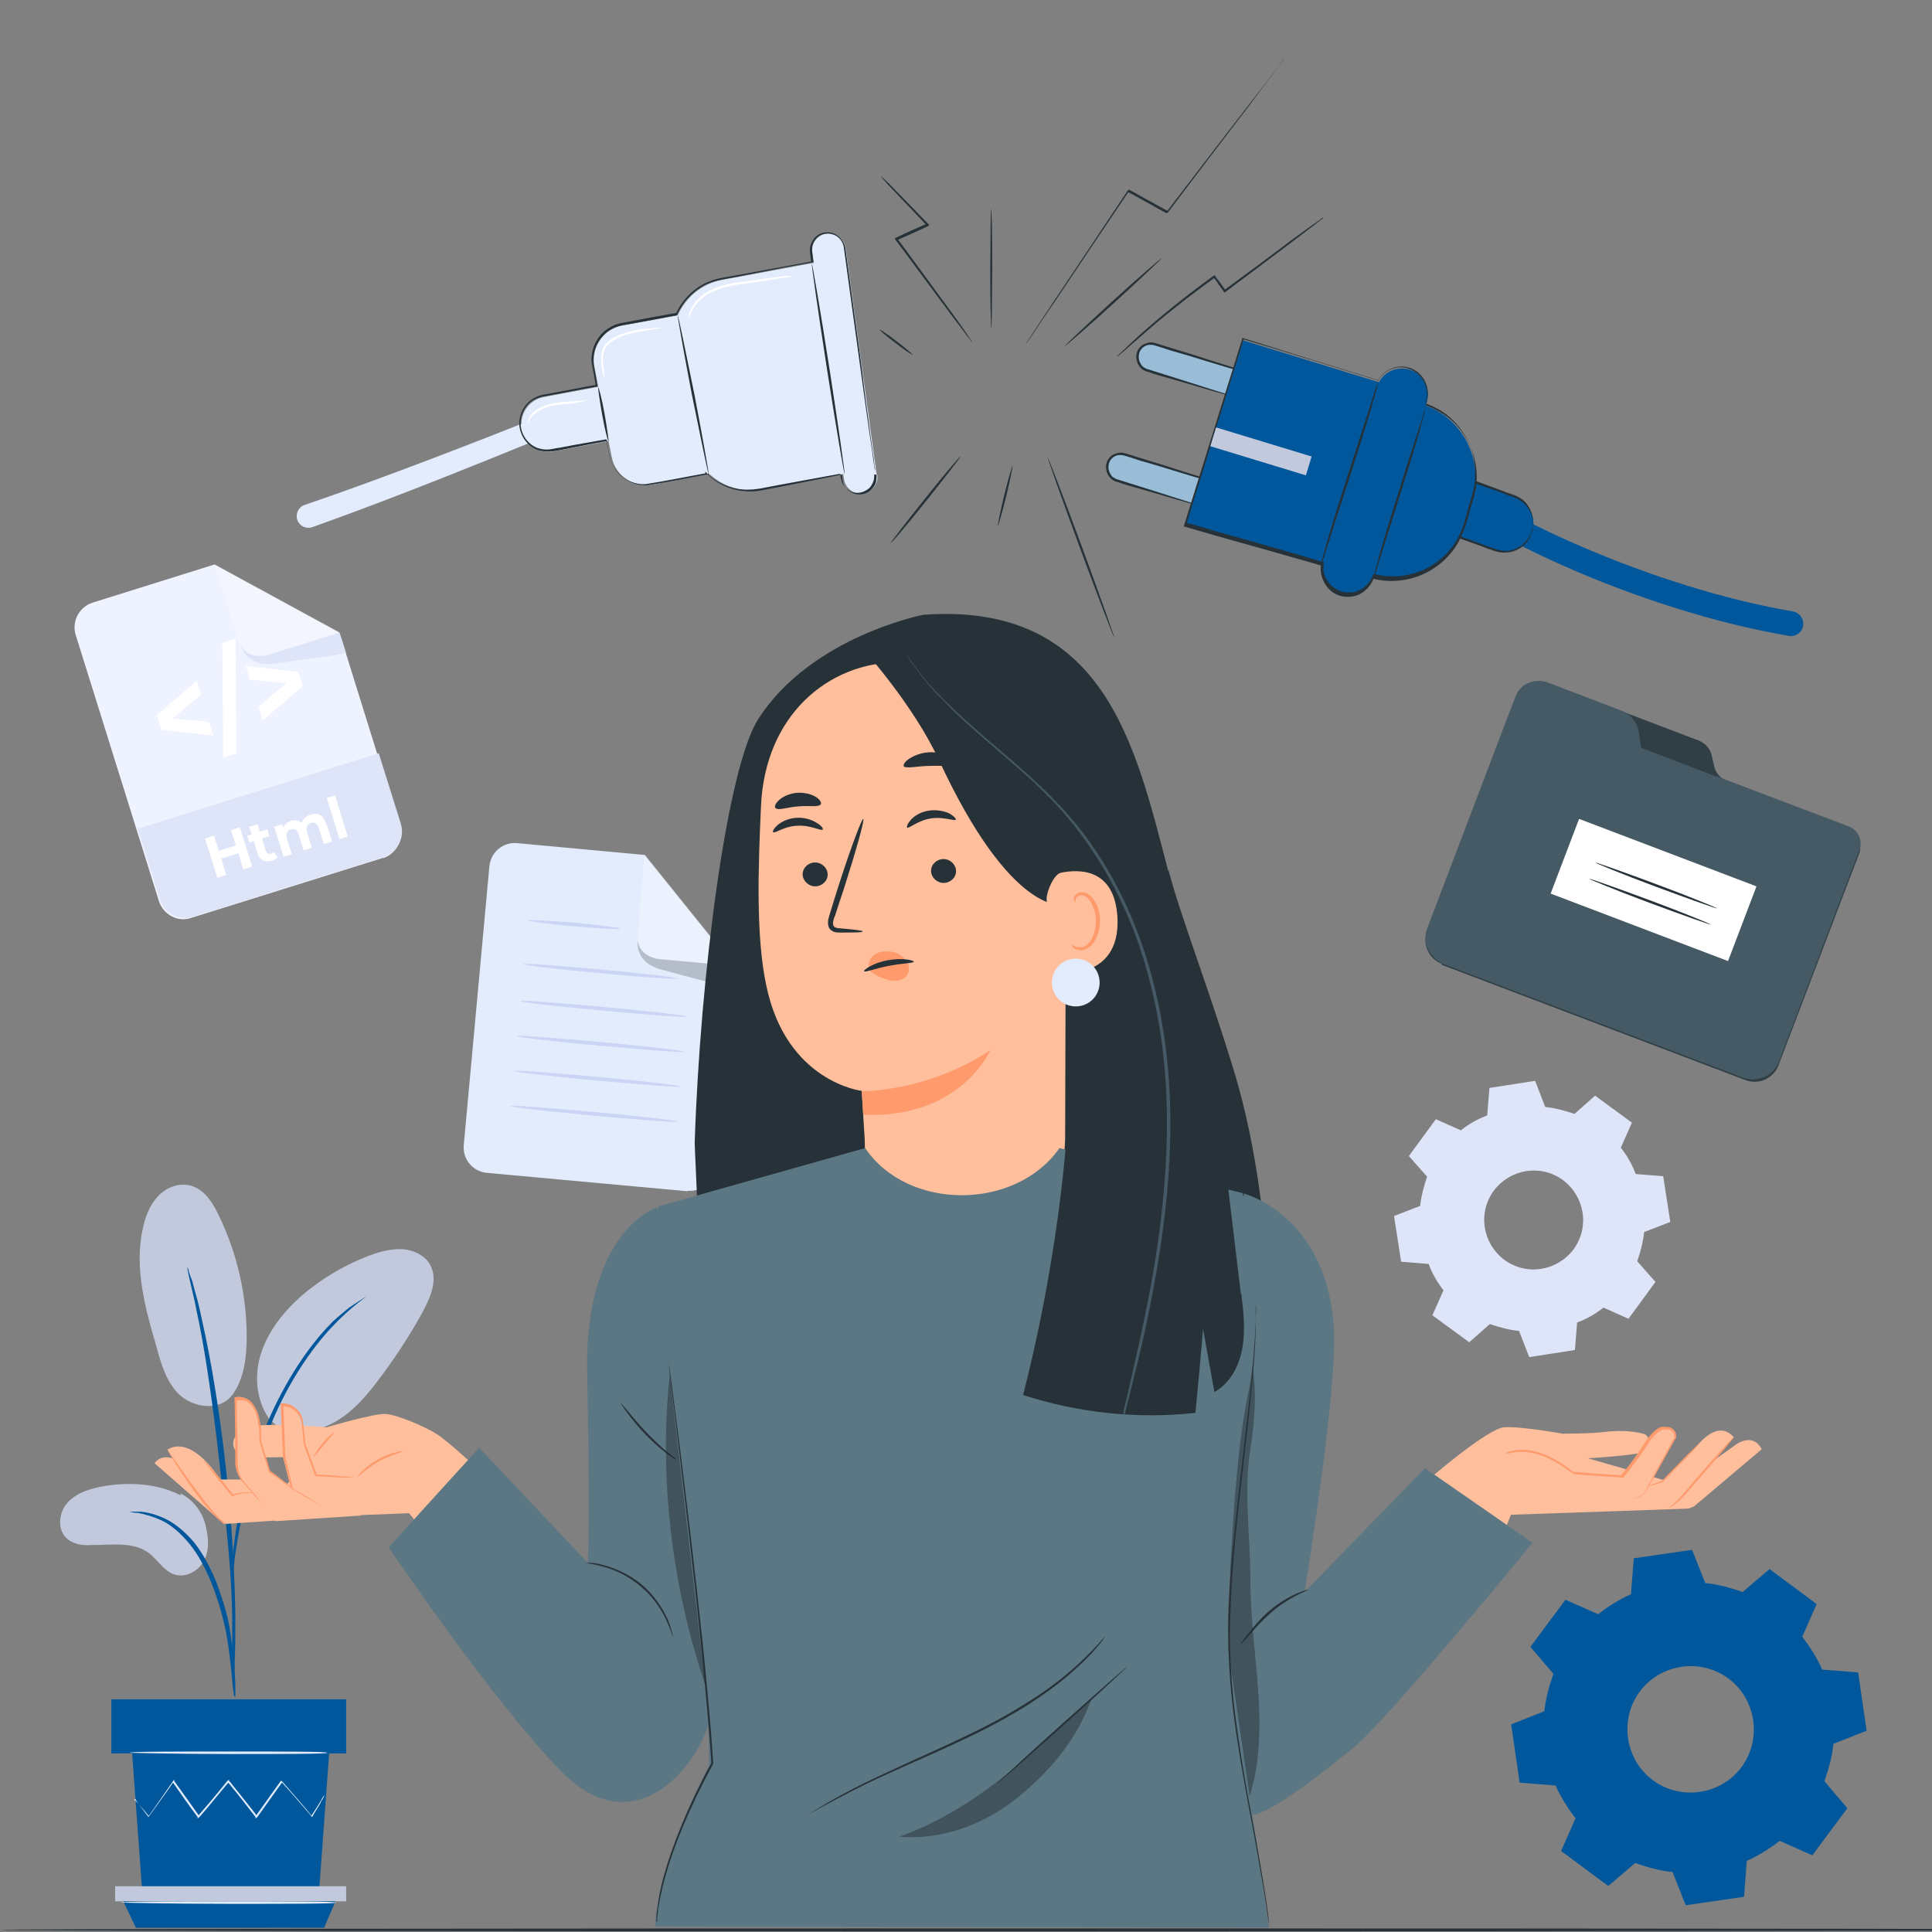 <svg width="450" height="450" viewBox="0 0 450 450" fill="none" xmlns="http://www.w3.org/2000/svg">
  <rect x="0" y="0" width="450" height="450" fill="#808080" stroke="none"/>
  <g id="page not found" clip-path="url(#clip0_52544_66629)">
    <g id="Group 230">
      <path id="Vector" fill-rule="evenodd" clip-rule="evenodd"
            d="M419.776 381.234C421.616 383.621 423.209 386.148 424.431 388.885L432.799 389.537L434.768 403.114L427.036 406.183C426.742 409.125 425.937 412.029 424.938 414.88L430.286 421.159L422.133 432.138L414.517 428.775C412.13 430.616 409.603 432.209 406.867 433.431L406.215 441.799L392.637 443.768L389.568 436.036C386.626 435.742 383.722 434.937 380.871 433.938L374.593 439.286L363.613 431.133L366.976 423.517C365.136 421.13 363.543 418.603 362.321 415.867L353.953 415.215L351.983 401.637L359.715 398.568C360.009 395.626 360.815 392.722 361.814 389.871L356.465 383.593L364.618 372.613L372.234 375.976C374.621 374.136 377.148 372.543 379.885 371.32L380.537 362.953L394.115 360.983L397.183 368.715C400.125 369.009 403.03 369.815 405.88 370.814L412.159 365.465L423.138 373.618L419.776 381.234ZM402.588 390.96C396.105 386.139 386.76 387.509 381.939 393.992C377.118 400.474 378.488 409.82 384.971 414.641C391.453 419.461 400.799 418.091 405.62 411.609C410.44 405.126 409.07 395.781 402.588 390.96Z"
            fill="#01579B"/>
      <g id="g">
        <g id="Group">
          <g id="Group_2">
            <path id="Vector_2"
                  d="M160.196 277.468L113.36 273.177C110.141 272.838 107.728 270.066 108.018 266.728L113.992 201.724C114.332 198.506 117.106 196.093 120.444 196.382L150.131 199.136L170.97 225.012L166.598 272.007C166.258 275.225 163.484 277.638 160.146 277.349L160.196 277.468Z"
                  fill="#E2ECFC"/>
            <g id="Group_3" opacity="0.3">
              <path id="Vector_3"
                    d="M150.131 199.135L148.51 217.432C148.239 220.481 150.434 223.065 153.484 223.335L171.089 224.961L150.25 199.085L150.131 199.135Z"
                    fill="white"/>
            </g>
            <g id="Group_4" opacity="0.2">
              <path id="Vector_4"
                    d="M148.508 219.111C148.508 219.111 147.85 223.581 152.816 225.431C152.985 225.5 153.154 225.57 153.323 225.64C155.538 226.257 170.37 230.296 170.509 229.958C170.48 229.551 170.969 225.011 170.969 225.011L153.364 223.385C153.364 223.385 148.943 222.846 148.508 219.111Z"
                    fill="black"/>
            </g>
          </g>
          <path id="Vector_5"
                d="M144.536 216.292C144.635 216.53 139.618 216.24 133.686 215.77C127.705 215.182 122.827 214.554 122.897 214.385C122.797 214.147 127.815 214.437 133.746 214.906C139.727 215.495 144.605 216.123 144.536 216.292Z"
                fill="#CAD4F5"/>
          <path id="Vector_6"
                d="M157.624 227.909C157.723 228.147 149.536 227.637 139.76 226.669C129.864 225.751 121.936 224.854 121.956 224.566C121.857 224.328 129.925 224.887 139.82 225.805C149.716 226.723 157.644 227.621 157.624 227.909Z"
                fill="#CAD4F5"/>
          <path id="Vector_7"
                d="M160.072 236.821C160.171 237.059 151.358 236.39 140.598 235.412C129.839 234.434 121.165 233.427 121.185 233.139C121.086 232.901 129.899 233.57 140.659 234.548C151.418 235.526 160.092 236.533 160.072 236.821Z"
                fill="#CAD4F5"/>
          <path id="Vector_8"
                d="M159.271 244.983C159.37 245.222 150.558 244.552 139.798 243.574C129.038 242.596 120.365 241.589 120.385 241.301C120.285 241.063 129.098 241.732 139.858 242.71C150.618 243.688 159.291 244.695 159.271 244.983Z"
                fill="#CAD4F5"/>
          <path id="Vector_9"
                d="M158.591 253.102C158.69 253.341 149.878 252.671 139.118 251.693C128.358 250.715 119.685 249.709 119.705 249.42C119.606 249.182 128.418 249.851 139.178 250.829C149.938 251.807 158.611 252.814 158.591 253.102Z"
                fill="#CAD4F5"/>
          <path id="Vector_10"
                d="M157.791 261.268C157.89 261.507 149.077 260.837 138.317 259.859C127.558 258.881 118.884 257.875 118.904 257.586C118.805 257.348 127.618 258.017 138.378 258.995C149.137 259.973 157.811 260.98 157.791 261.268Z"
                fill="#CAD4F5"/>
        </g>
      </g>
      <g id="Group_5">
        <g id="Group_6">
          <path id="Vector_11"
                d="M42.063 348.289C36.638 345.503 30.334 345.21 24.469 346.089C21.243 346.676 18.017 347.556 15.818 349.902C13.619 352.247 13.179 356.499 15.818 358.552C17.284 359.725 19.337 360.018 21.243 359.872C25.935 359.872 31.067 358.992 34.732 361.778C36.785 363.391 38.251 366.03 40.744 366.763C43.236 367.496 46.022 366.03 47.342 363.83C48.661 361.631 48.661 358.845 48.075 356.206C48.075 356.206 47.488 350.635 42.063 347.849V348.289Z"
                fill="#C2C9DC"/>
          <path id="Vector_12"
                d="M54.379 324.536C51.153 329.228 44.702 327.615 41.77 324.829C38.837 322.043 37.517 317.791 36.491 313.832C33.852 304.889 31.213 295.358 33.266 286.121C33.852 283.335 34.878 280.696 36.784 278.644C38.691 276.591 41.623 275.418 44.409 276.151C47.634 277.031 49.54 280.11 51.007 283.189C55.259 291.986 57.458 301.663 57.458 311.487C57.458 316.032 56.871 320.87 54.379 324.536Z"
                fill="#C2C9DC"/>
          <path id="Vector_13"
                d="M63.323 331.281C59.804 327.029 59.071 320.87 60.684 315.592C62.297 310.314 65.816 305.769 69.921 302.103C74.759 297.851 80.478 294.479 86.489 292.28C88.835 291.4 91.474 290.813 93.967 290.96C96.459 291.253 99.098 292.426 100.271 294.772C102.031 298.144 100.271 302.103 98.512 305.475C95.286 311.34 91.621 316.912 87.662 322.043C84.436 326.295 80.624 330.401 75.639 332.307C70.654 334.213 65.522 333.92 62.883 330.547"
                fill="#C2C9DC"/>
          <path id="Vector_14"
                d="M54.526 395.059C54.526 395.059 54.379 394.326 54.232 393.007C54.086 391.394 53.939 389.488 53.646 387.142C53.353 384.649 53.059 381.864 52.326 378.638C51.593 375.412 50.567 372.04 49.247 368.668C47.781 365.149 46.168 362.07 44.116 359.577C42.063 357.085 39.864 355.179 37.664 354.152C35.465 353.126 33.559 352.686 32.239 352.393C30.92 352.393 30.187 352.1 30.187 352.1C30.187 352.1 30.92 352.1 32.386 352.1C33.706 352.1 35.758 352.539 38.104 353.566C40.45 354.592 42.796 356.498 44.995 358.991C47.048 361.483 48.807 364.709 50.274 368.228C51.593 371.747 52.766 375.266 53.353 378.491C53.939 381.717 54.232 384.649 54.526 387.142C54.672 389.634 54.819 391.54 54.819 393.007C54.819 394.326 54.819 395.206 54.819 395.206L54.526 395.059Z"
                fill="#01579B"/>
          <path id="Vector_15"
                d="M54.086 390.661C54.086 390.661 54.086 390.368 54.086 389.635C54.086 388.902 54.086 388.022 54.086 386.849C54.086 384.357 54.086 380.838 54.086 376.439C53.939 367.642 53.059 358.258 51.593 345.062C50.274 332.6 48.368 318.084 46.462 308.554C46.022 306.355 45.582 304.449 45.288 302.836C44.849 301.076 44.556 299.61 44.262 298.437C43.969 297.264 43.822 296.384 43.676 295.651C43.676 295.065 43.529 294.625 43.529 294.625C43.529 294.625 43.529 294.918 43.822 295.505C43.969 296.238 44.262 297.118 44.702 298.144C44.995 299.317 45.435 300.783 45.875 302.396C46.315 304.009 46.755 306.061 47.195 308.114C49.101 316.618 51.153 328.641 52.62 341.983C54.086 355.326 54.672 367.349 54.819 376.146C54.819 380.544 54.819 384.063 54.672 386.556C54.672 387.729 54.672 388.609 54.526 389.342C54.526 389.928 54.526 390.368 54.526 390.368L54.086 390.661Z"
                fill="#01579B"/>
          <path id="Vector_16"
                d="M54.086 367.203C54.086 367.203 54.086 366.177 54.086 364.271C54.086 362.365 54.526 359.579 54.966 356.353C55.552 352.981 56.285 349.022 57.605 344.77C58.191 342.864 59.364 338.026 62.443 330.988C66.549 321.458 71.974 313.54 76.665 308.702C77.838 307.382 79.011 306.502 80.038 305.623C80.624 305.183 81.064 304.743 81.504 304.45C81.944 304.156 82.384 303.863 82.823 303.57C84.436 302.544 85.316 301.957 85.316 301.957C85.316 302.104 81.797 304.303 77.252 309.141C72.707 313.98 67.282 321.751 63.323 331.281C61.124 336.413 59.511 340.958 58.484 344.917C57.165 349.169 56.432 353.127 55.699 356.5C55.112 359.872 54.672 362.511 54.526 364.417C54.379 366.323 54.233 367.35 54.233 367.35L54.086 367.203Z"
                fill="#01579B"/>
        </g>
        <path id="Vector_17" d="M76.665 408.402L74.32 440.512H33.119L30.773 408.402H76.665Z" fill="#01579B"/>
        <path id="Vector_18" d="M25.935 395.795H80.624V408.404H25.935V395.795Z" fill="#01579B"/>
        <path id="Vector_19" d="M80.624 439.342V442.861H78.131H26.814V439.342H80.624Z" fill="#C2C9DC"/>
        <path id="Vector_20" d="M75.492 449.017L78.132 442.859H28.72L31.653 449.017H75.492Z" fill="#01579B"/>
        <path id="Vector_21"
              d="M31.506 418.963C31.506 418.963 31.506 418.963 31.653 419.256C31.799 419.403 31.946 419.696 32.239 420.136C32.826 420.869 33.559 421.895 34.585 423.215C36.051 421.162 38.104 418.377 40.45 415.004H40.157C41.916 417.497 43.822 420.283 46.022 423.215V423.508C46.168 423.508 46.462 423.215 46.462 423.215C48.661 420.722 50.86 417.937 53.353 415.004H52.913C52.913 415.004 53.206 415.298 53.353 415.444C55.552 418.083 57.605 420.722 59.511 423.215V423.508C59.657 423.508 59.951 423.215 59.951 423.215C62.003 420.283 64.056 417.497 65.815 415.004H65.522C68.455 418.23 70.8 421.016 72.707 423.215C73.586 421.602 74.466 420.429 74.906 419.403C75.199 418.963 75.346 418.67 75.492 418.377C75.492 418.083 75.639 418.083 75.639 418.083C75.639 418.083 75.639 418.083 75.346 418.377C75.199 418.67 74.906 418.963 74.759 419.403C74.173 420.283 73.44 421.602 72.413 423.068H72.707C70.947 420.869 68.455 418.083 65.669 414.858H65.522C65.522 414.711 65.376 414.858 65.376 414.858C63.616 417.35 61.563 420.136 59.511 423.068H59.951C58.044 420.576 55.992 418.083 53.793 415.298C53.793 415.151 53.499 415.004 53.353 414.858V414.564C53.206 414.564 52.913 414.858 52.913 414.858C50.567 417.79 48.221 420.576 46.022 423.068H46.462C44.409 420.136 42.356 417.35 40.597 414.858V414.564C40.45 414.564 40.303 414.858 40.303 414.858C37.958 418.23 36.051 421.016 34.585 423.068H34.732C33.706 421.749 32.826 420.869 32.239 420.136C31.946 419.843 31.799 419.55 31.506 419.403C31.36 419.256 31.213 419.11 31.213 419.11L31.506 418.963Z"
              fill="#E2ECFC"/>
        <path id="Vector_22"
              d="M30.187 408.254C30.187 408.254 40.45 408.547 53.206 408.547C65.962 408.547 76.225 408.547 76.225 408.254C76.225 407.961 65.962 407.961 53.206 407.961C40.45 407.961 30.187 407.961 30.187 408.254Z"
              fill="#E2ECFC"/>
        <path id="Vector_23"
              d="M28.134 443.153C28.134 443.153 39.277 443.446 53.206 443.446C67.135 443.446 78.278 443.446 78.278 443.153C78.278 442.859 67.135 442.859 53.206 442.859C39.277 442.859 28.134 442.859 28.134 443.153Z"
              fill="#E2ECFC"/>
      </g>
      <path id="Vector_24" fill-rule="evenodd" clip-rule="evenodd"
            d="M377.516 267.326C378.97 269.124 380.187 271.275 380.98 273.448L387.392 273.97L389.045 284.613L382.951 286.969C382.729 289.279 382.082 291.611 381.342 293.777L385.59 298.582L379.305 307.163L373.467 304.568C371.669 306.022 369.518 307.24 367.345 308.032L366.823 314.444L356.18 316.097L353.824 310.003C351.514 309.781 349.182 309.135 347.016 308.394L342.211 312.642L333.63 306.357L336.225 300.52C334.771 298.721 333.554 296.57 332.761 294.397L326.349 293.875L324.696 283.233L330.79 280.877C331.012 278.567 331.659 276.235 332.399 274.068L328.151 269.263L334.436 260.682L340.274 263.278C342.072 261.823 344.223 260.606 346.396 259.813L346.918 253.401L357.561 251.748L359.917 257.842C362.227 258.064 364.559 258.711 366.725 259.451L371.53 255.203L380.111 261.489L377.516 267.326ZM364.113 274.91C358.894 271.091 351.885 272.217 347.973 277.27C344.154 282.489 345.28 289.498 350.334 293.41C355.553 297.229 362.561 296.103 366.474 291.05C370.292 285.831 369.166 278.822 364.113 274.91Z"
            fill="#DFE5F8"/>
      <g id="Group_7">
        <g id="Group_8">
          <path id="Vector_25"
                d="M89.35 199.775L44.455 213.822C41.37 214.849 38.057 213.022 37.029 209.939L17.609 147.815C16.695 144.731 18.409 141.42 21.493 140.392L49.938 131.484L79.068 147.358L93.119 192.466C94.033 195.55 92.32 198.862 89.235 199.889L89.35 199.775Z"
                fill="#EFF2FF"/>
          <path id="Vector_26"
                d="M32.079 193.031L88.219 175.444L93.343 191.79C94.368 195.059 92.606 198.603 89.226 199.662L44.86 213.561C41.698 214.551 38.262 212.755 37.272 209.595L32.113 193.14L32.079 193.031Z"
                fill="#DFE5F8"/>
          <g id="Group_9">
            <path id="Vector_27"
                  d="M55.878 192.693L58.734 201.829L56.678 202.514L55.535 198.746L51.537 200.002L52.679 203.771L50.623 204.456L47.767 195.32L49.824 194.635L50.966 198.175L54.964 196.919L53.822 193.379L55.878 192.693Z"
                  fill="white"/>
            <path id="Vector_28"
                  d="M64.788 199.547C64.446 200.004 63.989 200.346 63.303 200.46C61.704 200.917 60.562 200.46 59.991 198.748L59.077 195.893L58.049 196.235L57.592 194.636L58.62 194.294L58.049 192.581L59.991 192.01L60.562 193.723L62.275 193.152L62.732 194.751L61.019 195.322L61.932 198.177C62.161 198.748 62.504 198.976 63.075 198.862C63.303 198.862 63.646 198.633 63.76 198.405L64.674 199.661L64.788 199.547Z"
                  fill="white"/>
            <path id="Vector_29"
                  d="M76.098 192.01L77.354 196.007L75.412 196.578L74.27 192.923C73.927 191.781 73.242 191.439 72.442 191.667C71.528 191.895 71.186 192.695 71.528 193.951L72.671 197.491L70.729 198.062L69.586 194.408C69.244 193.266 68.558 192.923 67.759 193.152C66.845 193.38 66.502 194.179 66.845 195.436L67.987 198.976L66.045 199.547L63.875 192.581L65.703 192.01L65.931 192.809C66.274 192.01 66.845 191.553 67.759 191.21C68.672 190.868 69.586 191.096 70.272 191.667C70.615 190.753 71.3 190.068 72.328 189.726C73.927 189.269 75.412 189.726 75.983 192.01H76.098Z"
                  fill="white"/>
            <path id="Vector_30" d="M76.098 185.842L78.04 185.271L81.01 194.864L79.068 195.435L76.098 185.842Z"
                  fill="white"/>
          </g>
        </g>
        <g id="Group_10">
          <path id="Vector_31"
                d="M46.739 161.861L40.228 167.342L48.681 168.142L49.709 171.339L37.6 169.969L36.572 166.543L45.825 158.549L46.853 161.746L46.739 161.861Z"
                fill="white"/>
          <path id="Vector_32" d="M51.766 149.756L54.85 148.729L55.078 175.451L51.994 176.479L51.766 149.756Z"
                fill="white"/>
          <path id="Vector_33"
                d="M69.472 156.379L70.5 159.805L61.247 167.799L60.219 164.602L66.73 159.12L58.277 158.321L57.249 155.123L69.358 156.493L69.472 156.379Z"
                fill="white"/>
        </g>
        <g id="Group_11">
          <g id="Group_12" opacity="0.3">
            <path id="Vector_34"
                  d="M49.938 131.487L55.421 148.96C56.335 151.815 59.419 153.413 62.275 152.5L79.067 147.247L49.938 131.373V131.487Z"
                  fill="white"/>
          </g>
          <path id="Vector_35"
                d="M56.106 150.443C56.106 150.443 57.249 154.782 62.504 154.668C62.732 154.668 62.846 154.668 63.075 154.668C65.359 154.325 80.666 152.384 80.552 152.041C80.552 151.699 79.067 147.359 79.067 147.359L62.275 152.612C62.275 152.612 58.048 153.754 56.106 150.443Z"
                fill="#DFE5F8"/>
        </g>
      </g>
      <g id="Group 228">
        <g id="Group_13">
          <path id="Vector_36"
                d="M112.139 342.93C112.139 342.93 104.64 335.872 101.728 334.019C98.817 332.166 92.376 329.519 89.906 329.343C87.436 329.078 76.143 332.431 76.143 332.431C76.143 332.431 59.38 330.931 56.557 332.872C53.733 334.813 53.998 336.842 55.145 338.342C56.292 339.842 60.88 339.401 65.909 339.401C70.937 339.401 72.261 339.93 72.261 339.93L64.938 347.694L83.818 352.899L95.288 352.458L99.434 357.663L112.139 342.842V342.93Z"
                fill="#FFBF9D"/>
          <path id="Vector_37"
                d="M54.704 325.462L55.145 342.136L55.939 344.254L64.144 354.312L84.26 352.988L68.291 346.724L62.556 342.401L60.35 335.255C60.35 335.255 61.056 324.227 54.616 325.462H54.704Z"
                fill="#FFBF9D"/>
          <path id="Vector_38"
                d="M56.115 344.605H51.263C51.263 344.605 44.911 334.106 39 337.635L40.323 339.753C40.323 339.753 37.676 338.518 36 340.811L52.145 354.927H52.851L70.055 353.781L56.115 344.605Z"
                fill="#FFBF9D"/>
          <path id="Vector_39"
                d="M59.027 347.783C59.027 347.783 58.498 347.783 57.615 347.783C56.733 347.783 55.498 347.871 54.263 348.489H54.086H53.998C53.469 347.783 52.851 347.077 52.233 346.283C50.91 344.695 49.763 343.195 48.793 341.96C47.91 340.813 47.381 340.196 47.381 340.107C47.381 340.107 48.087 340.637 48.969 341.695C49.94 342.754 51.175 344.254 52.586 345.93C53.204 346.724 53.822 347.518 54.351 348.224H54.086C55.498 347.518 56.821 347.607 57.703 347.607C58.586 347.607 59.115 347.783 59.115 347.783H59.027Z"
                fill="#FF9A6C"/>
          <path id="Vector_40"
                d="M93.788 338.077C93.788 338.253 91.053 338.782 88.141 340.459C85.142 342.135 83.289 344.252 83.201 344.076C83.201 344.076 83.554 343.458 84.348 342.664C85.142 341.87 86.377 340.9 87.877 340.017C89.376 339.135 90.876 338.606 91.935 338.341C92.994 338.077 93.7 337.988 93.7 337.988L93.788 338.077Z"
                fill="#FF9A6C"/>
          <path id="Vector_41"
                d="M77.731 333.755C77.819 333.844 76.672 335.079 75.437 336.579C74.114 338.079 73.143 339.402 73.055 339.314C72.966 339.314 73.761 337.814 75.084 336.226C76.407 334.638 77.642 333.579 77.731 333.667V333.755Z"
                fill="#FF9A6C"/>
          <path id="Vector_42"
                d="M60.968 350.165C60.968 350.165 60.791 350.077 60.615 349.812C60.35 349.548 59.997 349.107 59.556 348.665C59.115 348.136 58.586 347.519 57.968 346.813C57.615 346.46 57.351 346.019 56.998 345.666C56.645 345.225 56.204 344.872 55.939 344.342C55.233 343.284 54.792 341.96 54.792 340.549C54.792 339.137 54.792 337.637 54.792 336.049C54.792 332.873 54.704 329.344 54.616 325.639V325.462H54.792C54.969 325.462 55.145 325.462 55.322 325.462C56.468 325.286 57.792 325.727 58.586 326.609C59.38 327.491 59.821 328.55 60.174 329.521C60.791 331.638 60.88 333.667 60.791 335.52C61.586 338.167 62.291 340.549 62.909 342.578C64.673 343.813 65.997 344.96 67.055 345.754C67.497 346.107 67.85 346.372 68.114 346.636C68.379 346.813 68.467 346.989 68.467 346.989C68.467 346.989 68.291 346.989 68.026 346.725C67.761 346.548 67.32 346.195 66.879 345.93C65.82 345.136 64.409 344.078 62.644 342.843C62.027 340.813 61.233 338.431 60.438 335.696C60.438 333.844 60.438 331.814 59.821 329.873C59.556 328.903 59.115 327.932 58.409 327.138C57.704 326.344 56.645 325.992 55.498 326.168C55.322 326.168 55.145 326.168 54.969 326.168L55.145 325.903C55.145 329.609 55.233 333.138 55.322 336.314C55.41 339.49 54.969 342.49 56.38 344.519C56.733 345.048 57.086 345.401 57.439 345.842C57.792 346.283 58.145 346.636 58.409 346.989C59.027 347.695 59.556 348.313 59.997 348.93C60.35 349.46 60.703 349.812 60.968 350.165C61.144 350.43 61.321 350.606 61.321 350.606L60.968 350.165Z"
                fill="#FF9A6C"/>
          <path id="Vector_43"
                d="M52.851 354.929C52.851 354.929 52.498 354.929 51.969 354.664C51.44 354.399 50.822 353.87 50.116 353.164C48.705 351.752 46.852 349.547 45.087 347.077C43.234 344.606 41.735 342.224 40.676 340.548C40.147 339.666 39.706 338.96 39.441 338.519C39.176 338.078 39 337.725 39 337.725C39 337.725 39.176 337.989 39.529 338.43C39.882 338.96 40.411 339.666 40.941 340.371C42.088 342.048 43.676 344.342 45.528 346.812C47.381 349.282 49.057 351.488 50.469 352.988C51.175 353.693 51.792 354.223 52.233 354.576C52.675 354.929 53.028 354.929 53.028 355.017L52.851 354.929Z"
                fill="#FF9A6C"/>
          <path id="Vector_44"
                d="M82.142 344.078L73.231 343.46L70.585 336.226L70.055 331.374C69.79 328.991 67.85 327.139 65.379 327.139L65.909 339.137L67.761 346.548L74.996 350.783H83.818L82.23 344.078H82.142Z"
                fill="#FFBF9D"/>
          <g id="Group_14">
            <path id="Vector_45"
                  d="M82.142 344.078L73.231 343.46L70.585 336.226L70.055 331.374C69.79 328.991 67.85 327.139 65.379 327.139L65.909 339.137L67.761 346.548L74.996 350.783"
                  fill="#FFBF9D"/>
            <path id="Vector_46"
                  d="M74.996 350.782C74.996 350.782 74.819 350.782 74.466 350.518C74.114 350.341 73.584 350.076 73.055 349.723C71.731 349.018 69.967 347.959 67.761 346.636V346.547C67.232 344.43 66.614 341.871 65.909 339.136C65.732 335.519 65.556 331.461 65.379 327.138V326.873H65.644C65.644 326.873 65.82 326.873 65.909 326.873C68.114 326.873 70.055 328.638 70.496 330.579C70.585 331.108 70.673 331.549 70.673 332.078C70.673 332.519 70.761 333.049 70.849 333.49C70.937 334.46 71.026 335.343 71.114 336.225C72.084 338.872 72.966 341.342 73.761 343.459H73.584C76.319 343.548 78.436 343.724 80.025 343.901C80.73 343.901 81.348 343.989 81.789 344.077C82.23 344.077 82.407 344.077 82.407 344.165C82.407 344.165 82.23 344.165 81.789 344.165C81.348 344.165 80.73 344.165 80.025 344.165C78.436 344.077 76.231 343.989 73.496 343.812H73.408V343.724C72.614 341.607 71.731 339.136 70.761 336.49C70.673 335.607 70.585 334.725 70.496 333.755C70.496 333.314 70.408 332.784 70.32 332.343C70.32 331.902 70.32 331.373 70.143 330.931C69.702 329.079 68.026 327.579 65.997 327.579C65.997 327.579 65.82 327.579 65.732 327.579L65.997 327.314C66.173 331.637 66.35 335.696 66.438 339.313C67.144 342.048 67.673 344.606 68.202 346.724C70.408 347.959 72.172 349.018 73.408 349.812C74.025 350.165 74.466 350.429 74.819 350.694C75.172 350.87 75.26 351.047 75.26 351.047L74.996 350.782Z"
                  fill="#FF9A6C"/>
          </g>
        </g>
        <g id="Group_15">
          <path id="Vector_47"
                d="M272.092 202.827C264.504 173.889 257.446 140.187 215.098 143.187C215.098 143.187 188.983 148.216 176.632 167.449C169.309 178.742 163.045 227.619 161.81 266.173C161.81 267.761 162.427 278.701 162.339 280.201L274.474 289.553H294.677C294.677 289.553 293.442 269.085 287.355 249.234C281.444 229.913 274.827 212.973 272.18 202.739L272.092 202.827Z"
                fill="#263238"/>
          <path id="Vector_48"
                d="M209.452 154.215L212.098 151.656L240.772 163.214C244.918 163.478 248.183 166.831 248.359 170.978L248.094 264.232C248.094 270.584 246.859 276.054 243.065 281.083L239.007 286.377C229.832 298.464 210.951 297.493 203.717 284.171C203.187 283.201 202.835 282.407 202.746 281.789C202.57 280.995 202.393 280.377 202.305 279.672C201.423 272.172 201.423 265.644 201.423 265.644C200.894 257.439 200.717 253.998 200.717 254.086C200.717 254.086 183.16 252.057 178.484 229.559C176.102 218.355 176.543 203.004 177.249 187.829C178.131 166.831 192.689 154.215 209.54 154.215H209.452Z"
                fill="#FFBF9D"/>
          <path id="Vector_49"
                d="M216.862 202.827C216.862 204.327 218.186 205.65 219.774 205.65C221.362 205.65 222.685 204.415 222.685 202.915C222.685 201.415 221.362 200.092 219.774 200.092C218.186 200.092 216.862 201.327 216.862 202.827Z"
                fill="#263238"/>
          <path id="Vector_50"
                d="M186.954 203.62C186.954 205.12 188.277 206.443 189.865 206.443C191.453 206.443 192.777 205.208 192.777 203.708C192.777 202.208 191.453 200.885 189.865 200.885C188.277 200.885 186.954 202.12 186.954 203.62Z"
                fill="#263238"/>
          <path id="Vector_51"
                d="M180.161 193.828C180.513 194.181 182.631 192.416 185.807 192.328C188.895 192.152 191.277 193.651 191.63 193.21C191.806 193.034 191.365 192.328 190.306 191.71C189.248 191.005 187.571 190.387 185.631 190.475C183.69 190.563 182.101 191.357 181.131 192.152C180.249 192.946 179.896 193.651 180.072 193.828H180.161Z"
                fill="#263238"/>
          <path id="Vector_52"
                d="M211.216 192.768C211.657 193.121 213.598 191.18 216.686 190.651C219.774 190.121 222.332 191.356 222.597 190.915C222.774 190.739 222.244 190.121 221.185 189.504C220.127 188.974 218.362 188.533 216.421 188.798C214.48 189.063 212.981 190.033 212.186 190.915C211.392 191.798 211.128 192.503 211.304 192.68L211.216 192.768Z"
                fill="#263238"/>
          <path id="Vector_53"
                d="M200.982 216.944C200.982 216.768 199.041 216.503 195.865 216.238C195.071 216.238 194.277 216.062 194.1 215.532C193.924 215.003 194.1 214.121 194.541 213.15C195.159 211.209 195.865 209.092 196.571 206.975C199.394 198.152 201.423 190.918 201.07 190.741C200.717 190.653 198.07 197.711 195.247 206.533C194.541 208.739 193.924 210.768 193.306 212.797C193.042 213.68 192.6 214.738 193.042 215.974C193.306 216.591 193.924 216.944 194.453 217.12C194.982 217.209 195.424 217.209 195.777 217.209C198.953 217.209 200.894 217.209 200.894 216.944H200.982Z"
                fill="#263238"/>
          <path id="Vector_54"
                d="M200.717 254.175C200.717 254.175 216.068 254.352 230.714 244.559C230.714 244.559 223.832 260.616 201.07 259.645L200.717 254.175Z"
                fill="#FF9A6C"/>
          <path id="Vector_55"
                d="M210.775 223.385C209.893 222.326 208.481 221.709 207.158 221.621C205.217 221.532 203.805 221.797 202.746 223.297C202.217 224.179 202.305 225.503 202.57 225.855C202.835 226.208 202.57 226.208 203.011 226.473C204.246 227.355 205.746 227.973 207.246 228.326C208.746 228.679 210.51 228.326 211.304 227.091C212.01 226.032 211.745 224.444 210.863 223.385H210.775Z"
                fill="#FF9A6C"/>
          <path id="Vector_56"
                d="M210.422 178.389C210.863 179.183 213.51 178.389 216.862 178.389C220.127 178.213 222.95 178.918 223.303 178.124C223.479 177.771 222.862 176.977 221.715 176.36C220.568 175.742 218.715 175.213 216.774 175.213C214.833 175.213 213.069 175.919 211.922 176.624C210.775 177.33 210.334 178.124 210.51 178.477L210.422 178.389Z"
                fill="#263238"/>
          <path id="Vector_57"
                d="M180.602 188.183C181.219 188.889 183.337 188.006 185.895 187.83C188.454 187.565 190.748 188.095 191.189 187.301C191.365 186.948 191.012 186.242 190.042 185.624C189.071 185.007 187.483 184.566 185.631 184.654C183.866 184.83 182.366 185.536 181.484 186.33C180.602 187.124 180.337 187.83 180.602 188.183Z"
                fill="#263238"/>
          <path id="Vector_58"
                d="M247.741 210.767C247.741 210.767 235.654 213.678 218.627 176.888C212.804 164.36 201.511 151.744 201.511 151.744L212.098 150.244C212.098 150.244 243.683 159.155 244.301 159.596C244.83 160.037 252.241 175.918 252.241 175.918L247.741 210.855V210.767Z"
                fill="#263238"/>
          <path id="Vector_59"
                d="M243.771 209.356C243.771 207.68 245.448 203.621 247.124 203.268C251.535 202.386 259.564 202.298 260.269 213.591C261.152 229.03 245.448 226.736 245.359 226.295C245.359 225.942 244.036 215.179 243.771 209.356Z"
                fill="#FFBF9D"/>
          <path id="Vector_60"
                d="M249.771 220.12C249.771 220.12 250.035 220.296 250.476 220.473C250.917 220.649 251.712 220.737 252.506 220.473C254.094 219.767 255.329 217.12 255.241 214.297C255.241 212.885 254.799 211.562 254.27 210.503C253.741 209.356 252.947 208.651 252.153 208.562C251.359 208.386 250.741 208.915 250.565 209.356C250.388 209.797 250.565 210.062 250.388 210.15C250.388 210.15 250.035 209.886 250.123 209.268C250.123 208.915 250.3 208.562 250.653 208.298C251.006 207.945 251.535 207.768 252.153 207.856C253.388 207.856 254.447 208.915 255.064 210.062C255.77 211.209 256.211 212.709 256.211 214.297C256.211 217.385 254.888 220.384 252.682 221.179C251.623 221.531 250.653 221.179 250.212 220.914C249.682 220.561 249.594 220.208 249.682 220.208L249.771 220.12Z"
                fill="#FF9A6C"/>
          <path id="Vector_61"
                d="M212.804 224.002C212.804 224.355 210.157 224.355 206.981 224.973C203.805 225.59 201.423 226.561 201.246 226.208C201.07 225.943 203.364 224.267 206.805 223.649C210.157 223.032 212.98 223.649 212.892 224.09L212.804 224.002Z"
                fill="#263238"/>
        </g>
        <g id="Group_16">
          <path id="Vector_62"
                d="M333.673 343.814C333.673 343.814 346.642 332.698 350.348 332.433C354.141 332.169 363.934 333.933 363.934 333.933C363.934 333.933 370.198 333.933 373.286 333.58C377.962 332.963 381.138 333.492 382.991 334.021C383.962 334.286 385.109 336.668 382.374 338.256C381.227 338.962 369.846 339.668 369.846 339.668L398.166 347.785L394.46 350.784C393.931 351.225 393.402 351.402 392.696 351.402L351.936 352.813L350.083 357.401L333.585 343.726L333.673 343.814Z"
                fill="#FFBF9D"/>
          <path id="Vector_63"
                d="M364.552 343.811H377.786C377.786 343.811 382.462 337.636 384.138 335.077C385.638 332.871 387.402 332.166 388.902 332.695C389.343 332.871 389.608 333.136 389.873 333.489C390.226 334.018 390.226 334.724 389.873 335.254L384.05 346.105L387.138 345.047C387.138 345.047 393.225 339.047 394.46 337.724C395.607 336.312 400.019 330.489 403.812 334.724L398.519 340.635L403.812 336.842C403.812 336.842 408.047 333.224 410.341 337.547L394.46 350.958"
                fill="#FFBF9D"/>
          <path id="Vector_64"
                d="M350.789 338.343C350.789 338.343 350.965 338.343 351.318 338.167C351.671 338.078 352.2 337.902 352.906 337.814C354.318 337.549 356.435 337.637 358.817 338.431C360.053 338.872 361.288 339.402 362.611 340.196C363.229 340.549 363.934 340.99 364.552 341.431C364.905 341.696 365.258 341.872 365.522 342.137C365.875 342.401 366.228 342.666 366.493 342.843C369.846 343.107 373.639 343.372 377.698 343.637H377.521C378.756 342.225 379.992 340.637 381.138 338.961C381.58 338.343 382.021 337.637 382.462 337.02C382.903 336.402 383.256 335.696 383.785 335.079C384.226 334.461 384.756 333.844 385.373 333.314C385.638 333.05 385.991 332.873 386.344 332.608C386.697 332.432 387.05 332.256 387.579 332.344C388.285 332.344 389.079 332.344 389.696 332.873C390.314 333.402 390.49 334.197 390.402 334.814C387.844 339.314 385.726 343.284 383.962 346.283C383.609 347.519 382.55 348.313 381.668 348.754C380.697 349.195 379.903 349.283 379.197 349.283C378.492 349.283 377.962 349.283 377.609 349.283C377.257 349.283 377.08 349.283 377.08 349.283C377.08 349.283 377.257 349.283 377.609 349.283C377.962 349.283 378.492 349.283 379.197 349.283C379.903 349.283 380.697 349.107 381.58 348.666C382.462 348.224 383.432 347.519 383.697 346.372C385.373 343.284 387.491 339.314 389.961 334.814C389.961 334.285 389.873 333.667 389.432 333.314C388.991 332.961 388.285 332.873 387.667 332.961C387.402 332.961 387.05 332.961 386.785 333.226C386.52 333.402 386.167 333.579 385.903 333.844C385.373 334.285 384.844 334.902 384.403 335.52C383.521 336.755 382.726 338.167 381.756 339.402C380.521 341.078 379.374 342.666 378.051 344.166H377.962C373.904 343.901 370.198 343.637 366.669 343.372C366.14 343.107 365.875 342.843 365.522 342.666C365.17 342.401 364.817 342.225 364.552 341.96C363.934 341.519 363.229 341.078 362.611 340.725C361.288 339.931 360.053 339.402 358.906 338.961C356.523 338.167 354.494 338.078 353.083 338.255C352.377 338.255 351.848 338.431 351.495 338.52C351.142 338.52 350.965 338.608 350.965 338.608L350.789 338.343Z"
                fill="#FF9A6C"/>
          <path id="Vector_65"
                d="M403.812 334.814C403.812 334.814 403.636 335.079 403.283 335.52C402.93 335.961 402.401 336.579 401.783 337.373C400.46 338.961 398.607 341.078 396.578 343.461C394.461 345.754 392.784 348.048 391.196 349.46C390.402 350.166 389.785 350.695 389.255 350.96C388.726 351.224 388.461 351.401 388.461 351.313C388.461 351.313 388.726 351.136 389.167 350.783C389.608 350.43 390.226 349.901 390.931 349.195C392.343 347.784 394.019 345.49 396.137 343.196C398.166 340.814 400.107 338.696 401.43 337.197C402.136 336.403 402.666 335.873 403.107 335.432C403.46 334.991 403.724 334.814 403.724 334.814H403.812Z"
                fill="#FF9A6C"/>
          <path id="Vector_66"
                d="M396.49 335.432C396.49 335.432 395.96 336.226 394.902 337.285C393.843 338.432 392.431 339.931 390.755 341.608C389.432 343.019 388.196 344.255 387.226 345.225C385.285 345.843 383.962 346.195 383.962 346.107C383.962 346.107 384.226 345.931 384.844 345.754C385.55 345.49 386.255 345.225 387.138 344.872C388.108 343.902 389.343 342.578 390.667 341.255C392.255 339.579 393.755 338.079 394.902 337.02C395.96 335.961 396.666 335.344 396.754 335.344L396.49 335.432Z"
                fill="#FF9A6C"/>
        </g>
        <g id="Group_17">
          <path id="Vector_67"
                d="M289.737 277.998C289.737 277.998 308.793 282.939 310.646 308.789C311.705 323.522 303.853 370.811 303.853 370.811L331.908 341.962L356.965 359.342C356.965 359.342 322.909 400.985 315.057 407.249C307.205 413.513 294.677 423.57 290.619 422.776C286.561 421.982 286.561 403.19 286.561 403.19V299.525L289.737 277.998Z"
                fill="#5C7784"/>
          <path id="Vector_68"
                d="M152.987 281.174C152.987 281.174 136.048 286.732 136.754 319.817C137.459 352.901 136.93 364.018 136.93 364.018L111.609 337.197L90.523 360.4C90.523 360.4 114.08 395.426 130.578 412.453C146.105 428.51 159.957 414.571 164.456 403.278C168.074 394.103 170.985 359.43 170.985 359.43L152.987 281.174Z"
                fill="#5C7784"/>
          <g id="Group_18" opacity="0.3">
            <path id="Vector_69"
                  d="M291.237 337.548C292.736 327.843 293.178 317.344 288.766 308.434C277.915 335.254 278.444 366.045 282.326 394.454L290.884 418.98C296.265 402.482 291.148 385.013 291.237 367.809C291.237 358.016 289.649 347.253 291.237 337.548Z"
                  fill="black"/>
          </g>
          <path id="Vector_70"
                d="M149.458 302.171C149.458 302.171 160.751 378.221 162.957 384.927C165.162 391.632 165.162 411.218 165.162 411.218C165.162 411.218 153.252 433.362 152.546 448.714L295.56 448.978L286.296 385.809C285.943 383.427 285.943 376.192 286.119 373.81C286.737 362.694 287.619 338.873 290.795 324.139C294.501 307.112 289.472 277.909 289.472 277.909L246.771 267.41C236.625 281.967 211.481 282.144 201.511 267.41L153.34 280.997L149.635 302.083L149.458 302.171Z"
                fill="#5C7784"/>
          <path id="Vector_71"
                d="M289.031 382.897C289.031 382.897 289.119 382.632 289.472 382.191C289.737 381.75 290.178 381.221 290.795 380.427C291.942 379.015 293.53 376.986 295.736 375.133C297.853 373.28 300.147 372.045 301.824 371.251C302.706 370.898 303.323 370.634 303.853 370.457C304.382 370.281 304.647 370.192 304.647 370.281C304.735 370.457 300.324 371.869 296.089 375.574C293.972 377.427 292.295 379.28 291.148 380.691C289.913 382.103 289.207 382.897 289.119 382.897H289.031Z"
                fill="#263238"/>
          <path id="Vector_72"
                d="M156.693 381.222C156.693 381.222 156.251 379.634 155.193 377.34C154.134 375.046 152.193 371.958 149.193 369.488C146.194 366.929 142.929 365.517 140.459 364.9C137.989 364.194 136.401 364.106 136.401 364.018C136.401 364.018 136.842 364.018 137.548 364.018C138.253 364.018 139.312 364.194 140.547 364.547C143.018 365.165 146.458 366.576 149.546 369.135C152.546 371.693 154.487 374.869 155.546 377.251C156.075 378.487 156.34 379.457 156.516 380.163C156.693 380.869 156.781 381.222 156.693 381.31V381.222Z"
                fill="#263238"/>
          <path id="Vector_73"
                d="M157.575 340.021C157.575 340.021 157.31 339.933 156.957 339.668C156.516 339.403 155.987 339.05 155.281 338.521C153.958 337.551 152.105 335.963 150.34 334.11C148.576 332.257 147.076 330.404 146.105 329.081C145.135 327.758 144.517 326.875 144.606 326.787C144.606 326.787 145.311 327.581 146.37 328.816C147.429 330.14 148.929 331.904 150.693 333.757C152.458 335.61 154.222 337.198 155.457 338.256C156.781 339.315 157.575 339.933 157.575 340.021Z"
                fill="#263238"/>
          <path id="Vector_74"
                d="M257.358 381.221C257.358 381.221 257.358 381.221 257.27 381.398C257.181 381.486 257.005 381.663 256.917 381.927C256.564 382.368 256.123 382.986 255.417 383.78C254.094 385.368 251.976 387.485 249.241 389.867C246.506 392.25 242.889 394.896 238.831 397.455C234.684 400.013 230.008 402.572 224.891 404.954C219.862 407.336 214.921 409.542 210.51 411.483C206.099 413.424 202.129 415.276 198.864 416.953C195.6 418.629 192.953 420.041 191.189 421.011C190.306 421.54 189.601 421.893 189.16 422.158C188.983 422.246 188.807 422.335 188.63 422.423C188.542 422.423 188.454 422.511 188.454 422.511C188.454 422.511 188.454 422.511 188.63 422.423C188.807 422.335 188.895 422.246 189.16 422.07C189.601 421.805 190.306 421.364 191.189 420.835C192.953 419.776 195.512 418.276 198.776 416.6C202.04 414.924 206.011 413.071 210.422 411.042C214.833 409.012 219.686 406.895 224.803 404.425C229.832 402.043 234.596 399.484 238.654 396.926C242.801 394.367 246.33 391.808 249.065 389.426C251.888 387.044 253.917 384.927 255.329 383.427C256.035 382.721 256.564 382.015 256.917 381.663C257.093 381.486 257.181 381.31 257.358 381.221C257.446 381.133 257.534 381.045 257.534 381.045L257.358 381.221Z"
                fill="#263238"/>
          <path id="Vector_75"
                d="M152.899 447.568C152.899 447.568 152.899 447.568 152.899 447.391C152.899 447.215 152.899 447.038 152.899 446.862C152.899 446.332 152.899 445.627 153.075 444.744C153.34 442.892 153.693 440.157 154.663 436.804C156.516 430.099 160.133 420.835 165.692 410.601C165.162 402.396 164.28 393.221 163.309 383.428C161.457 365.077 159.428 348.49 158.016 336.492C157.31 330.492 156.693 325.64 156.251 322.287C156.075 320.611 155.899 319.288 155.81 318.405C155.81 317.964 155.81 317.611 155.722 317.435C155.722 317.17 155.722 317.082 155.722 317.082C155.722 317.082 155.722 317.17 155.722 317.435C155.722 317.7 155.81 318.053 155.899 318.405C155.987 319.288 156.251 320.611 156.428 322.287C156.869 325.64 157.487 330.492 158.281 336.492C159.78 348.49 161.81 365.077 163.751 383.428C164.721 393.132 165.603 402.396 166.133 410.689V410.778C160.574 421.012 156.869 430.187 155.016 436.892C154.046 440.245 153.605 442.98 153.252 444.833C153.252 445.715 153.075 446.421 153.075 446.95C153.075 447.215 153.075 447.391 153.075 447.479C153.075 447.568 153.075 447.656 153.075 447.656L152.899 447.568Z"
                fill="#263238"/>
          <path id="Vector_76"
                d="M292.472 304.023C292.472 304.023 292.472 304.112 292.472 304.376C292.472 304.641 292.472 304.994 292.472 305.523C292.472 306.494 292.472 307.905 292.472 309.758C292.383 313.464 292.031 318.757 291.325 325.374C290.707 331.991 289.737 339.755 288.766 348.489C287.796 357.135 286.825 366.752 286.561 376.81C286.208 386.867 287.178 396.484 288.502 405.13C289.737 413.776 291.237 421.452 292.472 427.98C293.619 434.509 294.501 439.803 295.03 443.42C295.295 445.273 295.471 446.684 295.56 447.655C295.56 448.096 295.56 448.449 295.648 448.713C295.648 448.978 295.648 449.066 295.648 449.066C295.648 449.066 295.648 448.978 295.648 448.713C295.648 448.449 295.56 448.096 295.471 447.655C295.295 446.684 295.118 445.273 294.854 443.42C294.324 439.803 293.354 434.509 292.207 427.98C290.972 421.452 289.472 413.776 288.149 405.13C286.825 396.484 285.855 386.867 286.119 376.81C286.384 366.752 287.443 357.135 288.413 348.489C289.384 339.843 290.354 331.991 291.06 325.462C291.766 318.934 292.207 313.552 292.383 309.846C292.472 307.994 292.472 306.582 292.56 305.612C292.56 305.17 292.56 304.817 292.56 304.465C292.56 304.2 292.56 304.112 292.56 304.112L292.472 304.023Z"
                fill="#263238"/>
          <g id="Group_19" opacity="0.3">
            <path id="Vector_77" d="M155.987 320.256C153.428 344.165 156.516 369.662 164.28 392.424L155.987 320.256Z"
                  fill="black"/>
          </g>
          <g id="Group_20" opacity="0.3">
            <path id="Vector_78"
                  d="M244.477 404.6C233.625 414.57 222.774 423.039 209.451 427.804C219.509 428.686 229.655 424.804 237.419 418.363C245.183 411.923 250.741 405.13 254.27 395.689L244.477 404.512V404.6Z"
                  fill="black"/>
          </g>
          <path id="Vector_79"
                d="M232.125 415.54C232.125 415.452 238.742 409.276 247.212 401.689C255.593 394.19 262.475 388.102 262.563 388.19C262.563 388.279 255.946 394.454 247.477 402.042C239.095 409.541 232.214 415.629 232.125 415.54Z"
                fill="#263238"/>
        </g>
        <path id="Vector_80"
              d="M256.123 228.855C256.123 231.943 253.652 234.413 250.565 234.413C247.477 234.413 245.006 231.943 245.006 228.855C245.006 225.767 247.477 223.297 250.565 223.297C253.652 223.297 256.123 225.767 256.123 228.855Z"
              fill="#E2ECFC"/>
        <g id="Group_21">
          <path id="Vector_81"
                d="M289.031 301.466C287.443 287.967 285.767 274.469 284.179 260.882L249.241 250.295C248.535 274.469 244.301 301.554 238.301 324.934C251.182 329.08 264.945 330.58 278.444 329.08C279.061 322.552 279.679 316.023 280.208 309.494C281.091 314.435 281.973 319.376 282.855 324.228C286.561 322.199 288.678 318.052 289.384 313.906C290.09 309.759 289.649 305.524 289.119 301.289L289.031 301.466Z"
                fill="#263238"/>
          <path id="Vector_82"
                d="M261.593 329.256C261.593 329.256 261.593 329.079 261.681 328.726C261.681 328.374 261.858 327.844 262.034 327.227C262.387 325.903 262.828 323.962 263.357 321.492C264.504 316.551 266.181 309.317 267.857 300.406C269.533 291.495 271.121 280.732 271.651 268.645C272.18 256.646 271.474 243.324 268.122 229.826C264.857 216.327 259.123 204.152 251.888 194.535C251.006 193.3 250.124 192.153 249.153 191.006C248.183 189.859 247.3 188.801 246.33 187.742C245.8 187.213 245.359 186.683 244.918 186.242C244.389 185.713 243.948 185.272 243.418 184.742C242.448 183.772 241.477 182.89 240.507 181.919C236.537 178.302 232.743 175.126 229.302 172.126C225.862 169.126 222.774 166.391 220.303 163.745C219.686 163.127 219.068 162.421 218.451 161.892C217.833 161.274 217.304 160.657 216.862 160.127C216.333 159.51 215.892 158.98 215.451 158.451C215.01 157.922 214.569 157.392 214.216 156.863C213.422 155.893 212.804 154.922 212.187 154.128C211.569 153.334 211.216 152.628 210.863 152.011C210.51 151.481 210.246 151.04 210.069 150.687C209.893 150.423 209.804 150.246 209.804 150.246C209.804 150.246 209.893 150.423 210.069 150.687C210.246 150.952 210.51 151.393 210.863 152.011C211.216 152.54 211.657 153.246 212.275 154.04C212.892 154.834 213.51 155.804 214.304 156.775C214.745 157.304 215.098 157.833 215.539 158.363C215.98 158.892 216.51 159.422 217.039 160.039C217.568 160.657 218.098 161.186 218.715 161.804C219.333 162.421 219.862 163.039 220.568 163.656C223.127 166.215 226.214 168.95 229.655 171.95C233.096 174.949 236.978 178.125 240.86 181.743C241.83 182.625 242.889 183.595 243.86 184.566C244.389 185.095 244.83 185.536 245.359 186.066C245.8 186.595 246.33 187.124 246.859 187.654C247.83 188.712 248.8 189.771 249.771 190.918C250.741 191.977 251.623 193.212 252.594 194.447C259.828 204.064 265.651 216.327 268.916 229.914C272.268 243.412 272.974 256.823 272.445 268.909C271.915 280.996 270.239 291.76 268.563 300.671C266.886 309.67 265.122 316.816 263.887 321.757C263.269 324.227 262.828 326.168 262.475 327.403C262.299 328.021 262.21 328.55 262.122 328.903C262.034 329.256 261.946 329.432 261.946 329.432L261.593 329.256Z"
                fill="#455A64"/>
        </g>
      </g>
      <g id="Group 227">
        <path id="Vector_83"
              d="M505.366 449.509C505.366 449.623 392.276 449.851 252.683 449.851C113.091 449.851 0 449.737 0 449.509C0 449.28 113.091 449.166 252.683 449.166C392.276 449.166 505.366 449.28 505.366 449.509Z"
              fill="#263238"/>
      </g>
      <g id="Group 229">
        <g id="Group 227_2">
          <path id="Vector_84" fill-rule="evenodd" clip-rule="evenodd"
                d="M125.932 99.907C125.637 98.494 124.121 97.67 122.78 98.204C114.825 101.37 90.073 111.116 70.971 117.603C69.502 118.102 68.736 119.713 69.279 121.166C69.8 122.556 71.33 123.28 72.73 122.786C91.364 116.207 114.867 106.612 123.234 103.197C123.678 103.016 124.079 102.852 124.435 102.707C125.523 102.263 126.172 101.057 125.932 99.907Z"
                fill="#E2ECFC"/>
          <g id="Group_22">
            <path id="Vector_85"
                  d="M204.204 110.616L196.968 57.746C196.633 55.546 194.651 54.057 192.565 54.398C190.365 54.733 188.876 56.716 189.218 58.801L189.54 61.23L168.194 65.193C163.437 66.073 159.696 69.305 157.856 73.449L144.979 75.823C140.573 76.607 137.575 80.915 138.468 85.443L139.354 90.085L126.706 92.471C123.228 93.079 120.854 96.503 121.576 99.988C122.183 103.466 125.608 105.84 129.093 105.119L141.74 102.732L142.456 106.331C143.24 110.738 147.548 113.736 152.076 112.843L165.187 110.368C168.351 113.301 172.858 114.818 177.499 113.932L196.41 110.406L196.574 111.564C196.91 113.764 198.892 115.253 200.978 114.911C203.178 114.576 204.667 112.594 204.325 110.508L204.204 110.616Z"
                  fill="#E2ECFC"/>
            <path id="Vector_86"
                  d="M204.204 110.617C204.204 110.617 204.185 110.961 204.153 111.533C204.121 112.105 203.954 113.014 203.102 113.884C202.364 114.761 200.831 115.478 199.134 115.038C198.346 114.764 197.456 114.255 196.922 113.536C196.599 113.173 196.395 112.703 196.313 112.124C196.225 111.66 196.142 111.081 196.06 110.503L196.175 110.509C192.34 111.326 187.584 112.206 182.243 113.282C180.85 113.548 179.458 113.814 178.065 114.08C176.673 114.346 175.166 114.605 173.57 114.4C170.48 114.226 167.226 112.895 164.723 110.458L165.079 110.248L165.067 110.477L164.952 110.471C160.546 111.255 155.897 112.256 150.919 113.008C148.382 113.21 145.687 112.139 143.851 110.084C142.987 109.117 142.372 107.82 141.992 106.421C141.719 105.143 141.453 103.75 141.181 102.472L141.511 102.72C138.033 103.328 134.549 104.05 130.835 104.759C129.907 104.936 129.093 105.12 128.056 105.176C127.135 105.239 126.111 105.066 125.209 104.786C123.41 104.11 121.892 102.532 121.308 100.663C120.611 98.787 120.968 96.511 122.095 94.853C123.228 93.08 125.238 92.045 127.203 91.811C131.145 91.115 135.094 90.305 139.036 89.609L138.788 89.939C138.611 89.011 138.44 87.968 138.269 86.925C138.098 85.882 137.813 84.833 137.757 83.797C137.765 81.616 138.574 79.481 140.044 77.841C140.776 77.079 141.616 76.438 142.678 75.924C143.626 75.403 144.668 75.232 145.711 75.061C149.774 74.257 153.717 73.561 157.659 72.865L157.417 73.081C158.729 70.17 161.052 67.661 163.774 66.207C165.193 65.484 166.598 64.989 168.105 64.73C169.612 64.47 171.005 64.204 172.512 63.945C178.311 62.894 183.881 61.831 189.216 60.869L188.968 61.199C188.885 60.62 188.81 59.928 188.728 59.349C188.645 58.77 188.57 58.077 188.723 57.397C189.023 56.151 189.895 54.938 191.071 54.43C192.248 53.922 193.621 54 194.733 54.636C195.845 55.273 196.588 56.348 196.867 57.512C197.524 62.141 198.08 66.534 198.655 70.585C199.799 78.8 200.773 85.972 201.473 91.866C202.289 97.767 202.832 102.389 203.338 105.632C203.591 107.254 203.64 108.404 203.824 109.218C203.805 109.562 203.9 109.911 203.887 110.14C203.874 110.369 203.868 110.484 203.868 110.484C203.868 110.484 203.868 110.484 203.887 110.14C203.9 109.911 203.919 109.568 203.71 109.212C203.64 108.404 203.368 107.126 203.223 105.626C202.717 102.383 202.06 97.754 201.244 91.853C200.429 85.953 199.456 78.781 198.312 70.565C197.737 66.515 197.181 62.121 196.524 57.492C196.353 56.45 195.61 55.375 194.606 54.859C193.602 54.343 192.343 54.272 191.287 54.672C190.225 55.186 189.48 56.177 189.187 57.308C189.155 57.881 189.122 58.453 189.205 59.031C189.287 59.61 189.363 60.303 189.445 60.882L189.432 61.111L189.203 61.098C183.868 62.06 178.298 63.123 172.492 64.288C169.586 64.928 166.477 65.097 163.869 66.557C161.262 68.017 159.066 70.304 157.754 73.215C157.748 73.329 157.627 73.437 157.627 73.437C153.684 74.133 149.736 74.944 145.679 75.634C144.636 75.804 143.708 75.982 142.76 76.502C141.819 76.908 140.979 77.55 140.362 78.319C139.019 79.735 138.216 81.756 138.215 83.823C138.157 84.852 138.442 85.902 138.619 86.83C138.79 87.873 138.967 88.801 139.138 89.844L139.125 90.073L138.896 90.06C134.839 90.75 130.891 91.56 127.063 92.263C125.098 92.496 123.323 93.429 122.311 95.094C121.305 96.645 120.96 98.692 121.55 100.447C122.14 102.202 123.436 103.653 125.12 104.322C125.908 104.596 126.817 104.762 127.739 104.699C128.661 104.636 129.596 104.344 130.403 104.275C134.002 103.56 137.595 102.959 141.073 102.351L141.302 102.364L141.289 102.593C141.561 103.871 141.713 105.257 142.099 106.542C142.372 107.82 142.994 109.003 143.858 109.97C145.471 111.898 148.051 112.962 150.474 112.754C155.338 111.995 160.101 111.001 164.507 110.216L164.494 110.445C164.38 110.438 164.266 110.432 164.266 110.432L164.304 109.745C164.19 109.739 164.622 110.222 164.622 110.222C167.017 112.538 170.156 113.863 173.132 114.031C174.619 114.115 176.12 113.97 177.512 113.704C178.905 113.438 180.297 113.172 181.69 112.907C187.025 111.945 191.781 111.065 195.609 110.362L195.723 110.369C195.691 110.941 195.894 111.412 195.983 111.876C196.072 112.34 196.275 112.811 196.599 113.173C197.132 113.892 197.907 114.395 198.695 114.669C200.278 115.103 201.696 114.379 202.543 113.623C203.281 112.746 203.561 111.844 203.587 111.386C203.619 110.814 203.639 110.471 203.639 110.471L204.204 110.617Z"
                  fill="#263238"/>
          </g>
          <path id="Vector_87"
                d="M196.747 110.54C196.632 110.533 194.728 99.52 192.622 85.97C190.516 72.42 188.961 61.312 189.075 61.319C189.19 61.325 191.094 72.338 193.2 85.888C195.306 99.438 196.861 110.546 196.747 110.54Z"
                fill="#263238"/>
          <path id="Vector_88"
                d="M165.066 110.476C164.952 110.47 163.236 102.222 161.172 92.004C159.222 81.792 157.741 73.443 157.856 73.45C157.97 73.456 159.686 81.703 161.75 91.922C163.7 102.134 165.181 110.483 165.066 110.476Z"
                fill="#263238"/>
          <path id="Vector_89"
                d="M141.734 102.849C141.619 102.843 140.859 100.045 140.251 96.567C139.644 93.089 139.233 90.195 139.347 90.202C139.462 90.208 140.222 93.007 140.83 96.485C141.437 99.963 141.848 102.856 141.734 102.849Z"
                fill="#263238"/>
          <path id="Vector_90"
                d="M154.477 76.359C154.477 76.359 153.206 76.517 151.234 76.865C150.192 77.036 149.034 77.2 147.756 77.473C146.478 77.745 145.079 78.125 143.661 78.849C142.357 79.579 141.161 80.43 140.747 81.669C140.332 82.909 140.382 84.059 140.553 85.102C140.672 87.061 140.945 88.339 140.83 88.332C140.83 88.332 140.322 87.156 140.095 85.076C140.039 84.04 139.881 82.769 140.302 81.415C140.569 80.741 140.951 80.074 141.549 79.648C142.154 79.108 142.752 78.683 143.458 78.378C144.876 77.655 146.39 77.281 147.668 77.008C148.946 76.736 150.217 76.578 151.139 76.516C153.218 76.288 154.363 76.353 154.477 76.359Z"
                fill="white"/>
          <path id="Vector_91"
                d="M185.36 64.096C185.36 64.096 185.011 64.191 184.311 64.382C183.612 64.572 182.569 64.743 181.297 64.9C178.633 65.324 175.161 65.817 171.225 66.399C169.254 66.747 167.505 67.222 165.973 67.939C164.44 68.657 163.237 69.622 162.378 70.607C160.66 72.576 160.563 74.293 160.449 74.286C160.449 74.286 160.475 73.829 160.513 73.142C160.667 72.462 161.182 71.458 161.933 70.352C162.793 69.367 164.001 68.287 165.534 67.57C167.073 66.739 168.937 66.27 170.908 65.922C174.844 65.34 178.43 64.854 180.973 64.538C182.245 64.38 183.288 64.209 183.974 64.248C184.661 64.287 185.125 64.198 185.119 64.312L185.36 64.096Z"
                fill="white"/>
          <path id="Vector_92"
                d="M137.012 92.937C137.012 92.937 136.178 93.464 134.786 93.73C133.393 93.996 131.321 94.108 129.121 94.444C128.078 94.614 127.029 94.9 126.202 95.312C125.375 95.725 124.656 96.258 124.172 96.69C123.199 97.668 122.918 98.571 122.804 98.564C122.804 98.564 122.862 97.535 123.842 96.442C124.332 95.895 125.051 95.362 125.999 94.841C126.94 94.435 127.989 94.15 129.038 93.865C131.238 93.53 133.305 93.531 134.691 93.38C136.077 93.229 137.012 92.937 137.005 93.051L137.012 92.937Z"
                fill="white"/>
        </g>
        <g id="Group 228_2">
          <g id="Group_23">
            <path id="Vector_93" fill-rule="evenodd" clip-rule="evenodd"
                  d="M419.98 145.733C420.226 144.161 419.148 142.689 417.581 142.416C389.485 137.531 364.712 125.921 356.938 122.025C355.531 121.32 353.806 121.842 353.047 123.22C352.284 124.604 352.789 126.339 354.196 127.058C359.495 129.761 372.623 136.066 389.638 141.425C399.479 144.556 408.494 146.709 416.701 148.112C418.266 148.379 419.735 147.302 419.98 145.733Z"
                  fill="#01579B"/>
          </g>
          <g id="Group_24">
            <g id="Group_25">
              <g id="Group_26">
                <path id="Vector_94"
                      d="M356.817 124.105C355.612 127.465 351.786 129.31 348.427 128.104L335.587 123.528L339.979 111.138L352.818 115.714C356.178 116.92 358.023 120.745 356.817 124.105Z"
                      fill="#01579B"/>
                <path id="Vector_95"
                      d="M356.818 124.107C356.818 124.107 357.064 123.507 357.09 122.379C357.116 121.25 356.876 119.487 355.553 117.804C354.838 116.984 353.956 116.359 352.757 115.866C351.602 115.479 350.296 115.03 348.947 114.475C346.187 113.516 343.127 112.433 339.917 111.289L340.234 111.157C339.539 113.061 338.826 115.222 337.964 117.321C337.251 119.481 336.494 121.536 335.737 123.591L335.604 123.273C338.814 124.418 341.769 125.544 344.529 126.504C345.878 127.058 347.183 127.507 348.338 127.894C349.494 128.281 350.666 128.413 351.706 128.227C353.787 127.856 355.109 126.559 355.734 125.677C356.465 124.751 356.562 124.089 356.712 124.151C356.712 124.151 356.615 124.812 355.928 125.844C355.347 126.832 353.919 128.173 351.733 128.589C350.693 128.774 349.459 128.793 348.153 128.344C346.998 127.957 345.693 127.508 344.344 126.953C341.584 125.994 338.524 124.912 335.314 123.767L335.014 123.644L335.137 123.344C335.788 121.334 336.545 119.279 337.364 117.074C338.077 114.914 338.834 112.859 339.635 110.91L339.758 110.61L340.058 110.734C343.268 111.878 346.328 112.96 348.982 113.964C350.331 114.518 351.637 114.967 352.792 115.354C353.991 115.847 355.023 116.534 355.632 117.398C357 119.187 357.133 120.994 357.107 122.123C356.976 123.296 356.623 123.939 356.623 123.939L356.818 124.107Z"
                      fill="#263238"/>
              </g>
              <g id="Group_27">
                <g id="Group_28">
                  <path id="Vector_96"
                        d="M288.77 92.893L267.28 86.338C265.569 85.81 264.607 84.101 265.135 82.39C265.663 80.679 267.373 79.717 269.084 80.245L290.574 86.8L288.664 92.938L288.77 92.893Z"
                        fill="#01579B"/>
                  <path id="Vector_97"
                        d="M281.724 118.561L260.234 112.006C258.523 111.478 257.561 109.769 258.089 108.058C258.617 106.347 260.327 105.385 262.037 105.913L283.527 112.468L281.618 118.606L281.724 118.561Z"
                        fill="#01579B"/>
                  <g id="Group_29" opacity="0.6">
                    <path id="Vector_98"
                          d="M288.77 92.891L267.28 86.336C265.569 85.808 264.607 84.099 265.135 82.388C265.663 80.677 267.373 79.715 269.084 80.243L290.574 86.798L288.664 92.936L288.77 92.891Z"
                          fill="white"/>
                  </g>
                  <g id="Group_30" opacity="0.6">
                    <path id="Vector_99"
                          d="M281.724 118.561L260.234 112.006C258.523 111.478 257.561 109.769 258.089 108.058C258.617 106.347 260.327 105.385 262.037 105.913L283.527 112.468L281.618 118.606L281.724 118.561Z"
                          fill="white"/>
                  </g>
                  <path id="Vector_100"
                        d="M288.77 92.892C288.77 92.892 288.726 92.786 288.849 92.486C288.972 92.186 289.051 91.781 289.192 91.225C289.474 90.114 289.94 88.553 290.424 86.737L290.512 86.948C287.84 86.201 284.419 85.145 280.442 83.948C278.431 83.297 276.315 82.69 274.048 82.021C272.937 81.74 271.782 81.353 270.627 80.966C270.071 80.825 269.472 80.578 268.916 80.438C268.361 80.297 267.849 80.262 267.276 80.377C266.386 80.624 265.567 81.339 265.347 82.3C265.083 83.155 265.269 84.196 265.833 84.954C266.01 85.377 266.46 85.561 266.804 85.79C267.148 86.019 267.659 86.055 268.109 86.239C268.964 86.503 269.969 86.829 270.825 87.093C274.246 88.149 277.412 89.187 280.128 90.041C282.694 90.833 284.855 91.545 286.415 92.012C287.121 92.214 287.72 92.46 288.126 92.54C288.532 92.619 288.726 92.786 288.726 92.786C288.726 92.786 288.62 92.83 288.17 92.645C287.72 92.46 287.165 92.32 286.504 92.223C284.943 91.757 282.827 91.15 280.155 90.402C277.439 89.549 274.211 88.66 270.684 87.648C269.829 87.384 268.867 87.165 267.968 86.795C267.518 86.61 267.007 86.575 266.513 86.284C266.063 86.1 265.631 85.659 265.349 85.28C264.74 84.416 264.466 83.165 264.791 82.159C265.073 81.048 266.059 80.14 267.205 79.91C267.84 79.645 268.501 79.741 269.207 79.944C269.762 80.084 270.362 80.331 270.918 80.472C272.073 80.859 273.184 81.14 274.339 81.527C276.605 82.196 278.616 82.847 280.626 83.499C284.498 84.739 287.919 85.795 290.635 86.649L290.741 86.605L290.829 86.816C290.24 88.677 289.773 90.237 289.386 91.393C289.201 91.842 289.122 92.248 288.999 92.548C288.876 92.848 288.92 92.954 288.876 92.848L288.77 92.892Z"
                        fill="#263238"/>
                  <path id="Vector_101"
                        d="M281.724 118.564C281.724 118.564 281.68 118.458 281.803 118.158C281.926 117.858 282.005 117.453 282.146 116.897C282.427 115.786 282.894 114.225 283.377 112.409L283.466 112.62C280.794 111.873 277.372 110.817 273.395 109.62C271.385 108.969 269.268 108.362 267.002 107.693C265.891 107.412 264.736 107.025 263.581 106.637C263.025 106.497 262.426 106.25 261.87 106.109C261.315 105.969 260.803 105.934 260.23 106.049C259.34 106.296 258.52 107.011 258.3 107.972C258.037 108.827 258.222 109.868 258.787 110.625C258.964 111.048 259.413 111.233 259.757 111.462C260.101 111.691 260.613 111.726 261.062 111.911C261.918 112.175 262.923 112.501 263.778 112.765C267.2 113.821 270.366 114.859 273.082 115.713C275.648 116.504 277.808 117.217 279.369 117.684C280.075 117.886 280.674 118.132 281.08 118.211C281.486 118.291 281.68 118.458 281.68 118.458C281.68 118.458 281.574 118.502 281.124 118.317C280.674 118.132 280.119 117.992 279.457 117.895C277.897 117.429 275.78 116.822 273.108 116.074C270.392 115.22 267.165 114.332 263.638 113.32C262.782 113.056 261.821 112.836 260.922 112.467C260.472 112.282 259.961 112.247 259.467 111.956C259.017 111.771 258.585 111.331 258.302 110.952C257.693 110.088 257.419 108.836 257.745 107.831C258.026 106.72 259.013 105.811 260.159 105.581C260.794 105.317 261.455 105.413 262.161 105.616C262.716 105.756 263.316 106.003 263.871 106.143C265.027 106.531 266.138 106.812 267.293 107.199C269.559 107.868 271.57 108.519 273.58 109.17C277.451 110.411 280.873 111.467 283.589 112.32L283.695 112.276L283.783 112.488C283.193 114.349 282.727 115.909 282.34 117.065C282.155 117.514 282.076 117.92 281.953 118.22C281.829 118.52 281.874 118.625 281.83 118.52L281.724 118.564Z"
                        fill="#263238"/>
                </g>
                <g id="Group_31">
                  <path id="Vector_102"
                        d="M332.131 94.415L332.333 93.709C333.327 90.438 331.553 87.08 328.281 86.085C325.46 85.276 322.498 86.512 321.195 89.043L289.546 79.277L276.057 122.539L308.014 131.556C307.504 134.501 309.296 137.603 312.268 138.474C315.433 139.513 318.791 137.739 319.83 134.573C329.018 136.948 338.581 131.59 341.167 122.314L342.988 115.964C345.557 106.944 340.649 97.566 332.025 94.459L332.131 94.415Z"
                        fill="#01579B"/>
                  <path id="Vector_103"
                        d="M332.131 94.415C332.131 94.415 332.131 94.415 332.43 94.538C332.58 94.6 332.88 94.723 333.18 94.846C333.48 94.969 333.93 95.154 334.424 95.445C334.723 95.568 334.917 95.735 335.217 95.859C335.517 95.982 335.755 96.255 336.055 96.378C337.237 97.127 338.701 98.255 340.025 99.938C341.304 101.515 342.593 103.71 343.291 106.275C343.989 108.84 344.291 111.943 343.464 115.021C343.147 116.643 342.531 118.142 342.109 119.809C341.687 121.476 341.159 123.186 340.375 124.88C338.914 128.222 336.13 131.371 332.349 133.322C328.673 135.229 324.107 135.893 319.662 134.767L319.98 134.634C319.469 136.089 318.403 137.404 317.011 138.233C315.618 139.063 313.705 139.24 312.144 138.774C310.734 138.369 309.463 137.409 308.634 136.017C307.848 134.73 307.398 133.055 307.714 131.433L307.846 131.75C300.087 129.524 291.771 127.158 283.2 124.774C280.784 124.044 278.412 123.419 275.996 122.689L275.696 122.565L275.819 122.266C280.694 106.569 285.348 91.834 289.308 79.003L289.22 78.792C289.325 78.748 289.581 78.765 289.581 78.765C302.156 82.707 312.87 86.06 321.124 88.576L320.912 88.664C321.617 87.377 322.815 86.38 324.085 85.85C325.354 85.32 326.694 85.258 327.805 85.539C330.133 86.058 331.606 87.803 332.119 89.328C332.737 90.808 332.544 92.131 332.385 92.942C332.306 93.348 332.183 93.648 332.121 93.797C332.06 93.948 331.998 94.097 331.998 94.097C331.998 94.097 332.077 93.692 332.235 92.881C332.394 92.069 332.481 90.791 331.863 89.31C331.289 87.935 329.86 86.296 327.638 85.733C326.527 85.452 325.292 85.47 324.023 86C322.86 86.486 321.723 87.333 321.018 88.62C312.764 86.104 302.05 82.751 289.414 78.959L289.731 78.827C285.772 91.657 281.222 106.348 276.348 122.045L276.215 121.728C278.587 122.352 281.004 123.082 283.42 123.813C291.991 126.197 300.306 128.563 308.11 130.895L308.322 130.806C308.366 130.912 308.349 131.168 308.349 131.168C308.094 132.64 308.35 134.148 309.198 135.285C309.939 136.466 311.165 137.32 312.47 137.769C314.031 138.235 315.688 138.04 316.975 137.255C318.306 136.575 319.266 135.305 319.821 133.956L319.732 133.744C319.838 133.7 320.094 133.717 320.094 133.717C324.388 134.782 328.849 134.162 332.418 132.299C335.988 130.437 338.71 127.437 340.172 124.095C340.956 122.402 341.378 120.735 341.8 119.069C342.222 117.402 342.794 115.797 343.155 114.28C343.876 111.247 343.618 108.25 343.026 105.64C342.328 103.075 341.083 100.986 339.804 99.409C338.525 97.832 337.166 96.66 335.984 95.911C335.64 95.682 335.446 95.515 335.146 95.391C334.847 95.268 334.653 95.101 334.353 94.978C333.859 94.687 333.409 94.502 333.109 94.379C332.809 94.256 332.51 94.132 332.36 94.071C332.21 94.009 332.06 93.948 332.06 93.948L332.131 94.415Z"
                        fill="#263238"/>
                </g>
                <path id="Vector_104"
                      d="M305.501 106.33L283.244 99.549L281.908 103.934L304.165 110.715L305.501 106.33Z"
                      fill="#C2C9DC"/>
              </g>
            </g>
            <path id="Vector_105"
                  d="M332.13 94.419C332.13 94.419 331.99 94.975 331.814 96.042C331.488 97.047 331.128 98.564 330.644 100.38C329.571 104.057 328.093 109.145 326.28 114.622C324.617 120.159 322.945 125.08 321.81 128.907C321.282 130.618 320.772 132.073 320.49 133.184C320.165 134.189 319.918 134.789 319.918 134.789C319.918 134.789 320.059 134.233 320.234 133.167C320.56 132.161 320.921 130.645 321.404 128.828C322.478 125.151 323.956 120.063 325.769 114.587C327.431 109.049 329.104 104.128 330.283 100.407C330.811 98.696 331.321 97.241 331.603 96.13C331.928 95.125 332.175 94.525 332.175 94.525L332.13 94.419Z"
                  fill="#263238"/>
            <path id="Vector_106"
                  d="M321.045 88.985C321.045 88.985 320.948 89.646 320.623 90.652C320.341 91.763 319.875 93.324 319.329 95.29C318.194 99.117 316.487 104.549 314.595 110.431C312.704 116.313 311.014 121.489 309.712 125.51C309.122 127.371 308.656 128.932 308.269 130.087C307.837 131.136 307.696 131.692 307.591 131.736C307.485 131.78 307.687 131.075 308.013 130.069C308.294 128.958 308.761 127.398 309.306 125.431C310.441 121.604 312.148 116.172 314.04 110.29C315.932 104.408 317.621 99.232 318.924 95.211C319.513 93.35 319.98 91.789 320.367 90.634C320.798 89.585 320.939 89.029 321.045 88.985Z"
                  fill="#263238"/>
          </g>
        </g>
        <g id="f">
          <g id="Group_32">
            <path id="Vector_107"
                  d="M298.912 13.929C298.912 13.929 298.912 13.929 298.772 14.112C298.587 14.201 298.584 14.431 298.352 14.658C298.025 15.16 297.465 15.889 296.857 16.756C295.458 18.579 293.498 21.131 291.164 24.322C286.265 30.702 279.499 39.59 271.986 49.525L271.801 49.615L271.709 49.66C270.475 49.003 269.242 48.345 267.963 47.595C266.09 46.563 264.354 45.578 262.664 44.685L262.941 44.551C256.162 54.587 250.271 63.392 245.969 69.825C243.82 72.926 242.09 75.481 240.92 77.306C240.313 78.173 239.845 78.857 239.518 79.359C239.378 79.541 239.238 79.724 239.19 79.861C239.098 79.906 239.005 79.951 239.005 79.951C239.005 79.951 239.005 79.951 239.145 79.769C239.238 79.724 239.333 79.449 239.473 79.267C239.8 78.765 240.268 78.08 240.783 77.259C241.952 75.433 243.682 72.879 245.787 69.685C250.089 63.252 255.98 54.447 262.714 44.318L262.899 44.228C262.854 44.136 262.991 44.184 262.991 44.184C264.682 45.076 266.462 46.153 268.29 47.093C269.569 47.843 270.803 48.501 272.036 49.158L271.759 49.293C279.365 39.312 286.175 30.517 291.074 24.137C293.546 20.994 295.505 18.442 296.905 16.619C297.512 15.752 298.117 15.115 298.445 14.614C298.584 14.431 298.724 14.249 298.864 14.067C298.957 14.022 299.049 13.977 299.049 13.977L298.912 13.929Z"
                  fill="#263238"/>
            <path id="Vector_108"
                  d="M308.381 50.578C308.381 50.578 308.196 50.668 308.008 50.987C307.638 51.167 307.266 51.577 306.664 51.983C305.505 52.89 303.835 54.158 301.749 55.743C297.576 58.914 291.781 63.215 285.337 68.061L285.152 68.151L285.062 67.966C284.611 67.271 284.066 66.621 283.615 65.927C283.39 65.465 282.935 65 282.618 64.582L282.986 64.633C276.219 69.521 270.467 74.144 266.474 77.684C264.477 79.455 262.853 80.815 261.738 81.814C261.181 82.313 260.764 82.63 260.439 82.903C260.069 83.082 259.929 83.265 259.929 83.265C259.929 83.265 260.114 83.175 260.302 82.855C260.626 82.583 260.999 82.173 261.556 81.674C262.671 80.675 264.205 79.13 266.202 77.36C270.195 73.819 275.995 69.058 282.761 64.17L282.946 64.081L283.036 64.265C283.26 64.728 283.715 65.192 284.032 65.61C284.484 66.304 285.073 67.046 285.48 67.649L285.113 67.599C291.602 62.845 297.396 58.544 301.569 55.373C303.608 53.925 305.277 52.657 306.574 51.798C307.176 51.392 307.594 51.075 307.918 50.802C308.288 50.623 308.473 50.533 308.473 50.533L308.381 50.578Z"
                  fill="#263238"/>
            <path id="Vector_109"
                  d="M230.856 48.6C230.948 48.555 231.153 54.855 231.112 62.531C231.071 70.207 231.001 76.412 230.909 76.457C230.816 76.502 230.612 70.202 230.653 62.526C230.693 54.85 230.763 48.645 230.856 48.6Z"
                  fill="#263238"/>
            <path id="Vector_110"
                  d="M270.533 60.172C270.578 60.264 265.652 64.943 259.475 70.573C253.298 76.203 248.145 80.65 248.008 80.602C247.963 80.51 252.888 75.831 259.066 70.201C265.243 64.571 270.396 60.124 270.533 60.172Z"
                  fill="#263238"/>
            <path id="Vector_111"
                  d="M205.473 41.279C205.473 41.279 205.837 41.559 206.292 42.024C206.883 42.536 207.61 43.326 208.519 44.256C210.519 46.255 213.108 48.996 216.289 52.25L216.424 52.527L216.239 52.617C214.02 53.695 211.572 54.771 208.938 55.936L208.989 55.569C209.623 56.404 210.257 57.238 210.936 58.165C215.282 64.052 219.174 69.474 222.117 73.415C223.52 75.361 224.606 76.891 225.42 78.095C225.69 78.65 226.099 79.022 226.279 79.392C226.414 79.669 226.503 79.854 226.503 79.854C226.503 79.854 226.414 79.669 226.186 79.437C226.007 79.067 225.597 78.694 225.235 78.185C224.329 77.025 223.243 75.496 221.748 73.594C218.804 69.654 214.82 64.277 210.474 58.39C209.795 57.463 209.16 56.628 208.526 55.794L208.392 55.516L208.576 55.426C211.165 54.169 213.613 53.093 215.877 52.107L215.827 52.474C212.738 49.176 210.012 46.387 208.104 44.343C207.195 43.413 206.469 42.624 205.925 41.974C205.425 41.417 205.153 41.092 205.153 41.092L205.473 41.279Z"
                  fill="#263238"/>
            <path id="Vector_112"
                  d="M207.451 126.479C207.407 126.386 210.906 121.829 215.382 116.226C219.858 110.622 223.632 106.16 223.722 106.345C223.767 106.437 220.268 110.995 215.791 116.598C211.315 122.201 207.541 126.664 207.451 126.479Z"
                  fill="#263238"/>
            <path id="Vector_113"
                  d="M232.41 122.578C232.317 122.623 232.906 119.366 233.869 115.47C234.833 111.574 235.741 108.504 235.833 108.459C235.926 108.414 235.337 111.671 234.374 115.568C233.41 119.464 232.502 122.534 232.41 122.578Z"
                  fill="#263238"/>
            <path id="Vector_114"
                  d="M259.559 148.582C259.466 148.627 255.803 139.208 251.522 127.576C247.24 115.944 243.9 106.483 243.992 106.438C244.085 106.393 247.748 115.811 252.029 127.444C256.31 139.076 259.651 148.537 259.559 148.582Z"
                  fill="#263238"/>
            <path id="Vector_115"
                  d="M204.888 76.76C204.98 76.715 206.806 77.885 208.856 79.517C210.998 81.104 212.591 82.501 212.544 82.638C212.451 82.683 210.626 81.513 208.576 79.881C206.433 78.294 204.84 76.897 204.888 76.76Z"
                  fill="#263238"/>
          </g>
        </g>
      </g>
      <g id="Group_33">
        <g id="Group_34">
          <g id="Group_35">
            <path id="Vector_116"
                  d="M335.831 224.485C332.809 223.34 331.229 219.943 332.399 216.812L350.696 168.599C351.605 166.111 354.543 165.014 357.144 165.948L361.676 167.666C363.521 168.313 365.591 167.958 366.918 166.734L368.681 165.139C370.033 163.804 372.103 163.449 373.923 164.208L395.494 172.435C397.227 173.058 398.427 174.497 398.746 176.207L399.213 178.301C399.532 180.011 400.757 181.339 402.465 182.073L429.967 192.566C432.567 193.5 433.913 196.376 433.004 198.864L414.234 248.141C413.089 251.161 409.692 252.741 406.559 251.57L335.781 224.708L335.831 224.485Z"
                  fill="#455A64"/>
            <g id="Group_36" opacity="0.3">
              <path id="Vector_117"
                    d="M335.83 224.485C332.809 223.34 331.229 219.943 332.399 216.812L350.696 168.599C351.605 166.111 354.543 165.014 357.144 165.948L361.676 167.666C363.521 168.313 365.59 167.958 366.918 166.734L368.681 165.139C370.033 163.804 372.103 163.449 373.923 164.208L395.493 172.435C397.227 173.058 398.426 174.497 398.746 176.207L399.213 178.301C399.532 180.011 400.757 181.339 402.465 182.073L429.967 192.566C432.567 193.5 433.913 196.376 433.004 198.864L414.234 248.141C413.089 251.161 409.691 252.741 406.559 251.57L335.781 224.708L335.83 224.485Z"
                    fill="black"/>
            </g>
          </g>
          <path id="Vector_118"
                d="M399.692 180.866L382.233 174.145L381.731 170.638C381.425 168.346 379.88 166.362 377.614 165.503L360.575 158.993C357.554 157.847 354.206 159.204 353.111 162.001L352.327 163.932L332.388 216.341C331.193 219.584 332.946 223.254 336.388 224.61L405.767 250.925C409.209 252.281 412.966 250.666 414.273 247.447L433.092 197.948C433.926 195.794 432.84 193.327 430.574 192.468L399.605 180.73L399.692 180.866Z"
                fill="#455A64"/>
        </g>
        <path id="Vector_119" d="M409.116 206.454L367.796 190.734L361.175 208.132L402.495 223.851L409.116 206.454Z"
              fill="white"/>
        <path id="Vector_120"
              d="M399.947 211.588C399.922 211.7 393.521 209.446 385.633 206.508C377.746 203.57 371.53 201.007 371.555 200.895C371.58 200.784 377.982 203.038 385.87 205.976C393.757 208.914 399.972 211.477 399.947 211.588Z"
              fill="#263238"/>
        <path id="Vector_121"
              d="M398.516 215.362C398.491 215.473 392.09 213.219 384.202 210.281C376.315 207.343 370.099 204.78 370.124 204.669C370.149 204.557 376.551 206.811 384.438 209.749C392.326 212.687 398.541 215.25 398.516 215.362Z"
              fill="#263238"/>
      </g>
    </g>
  </g>
  <defs>
    <clipPath id="clip0_52544_66629">
      <rect width="450" height="450" fill="white"/>
    </clipPath>
  </defs>
</svg>
